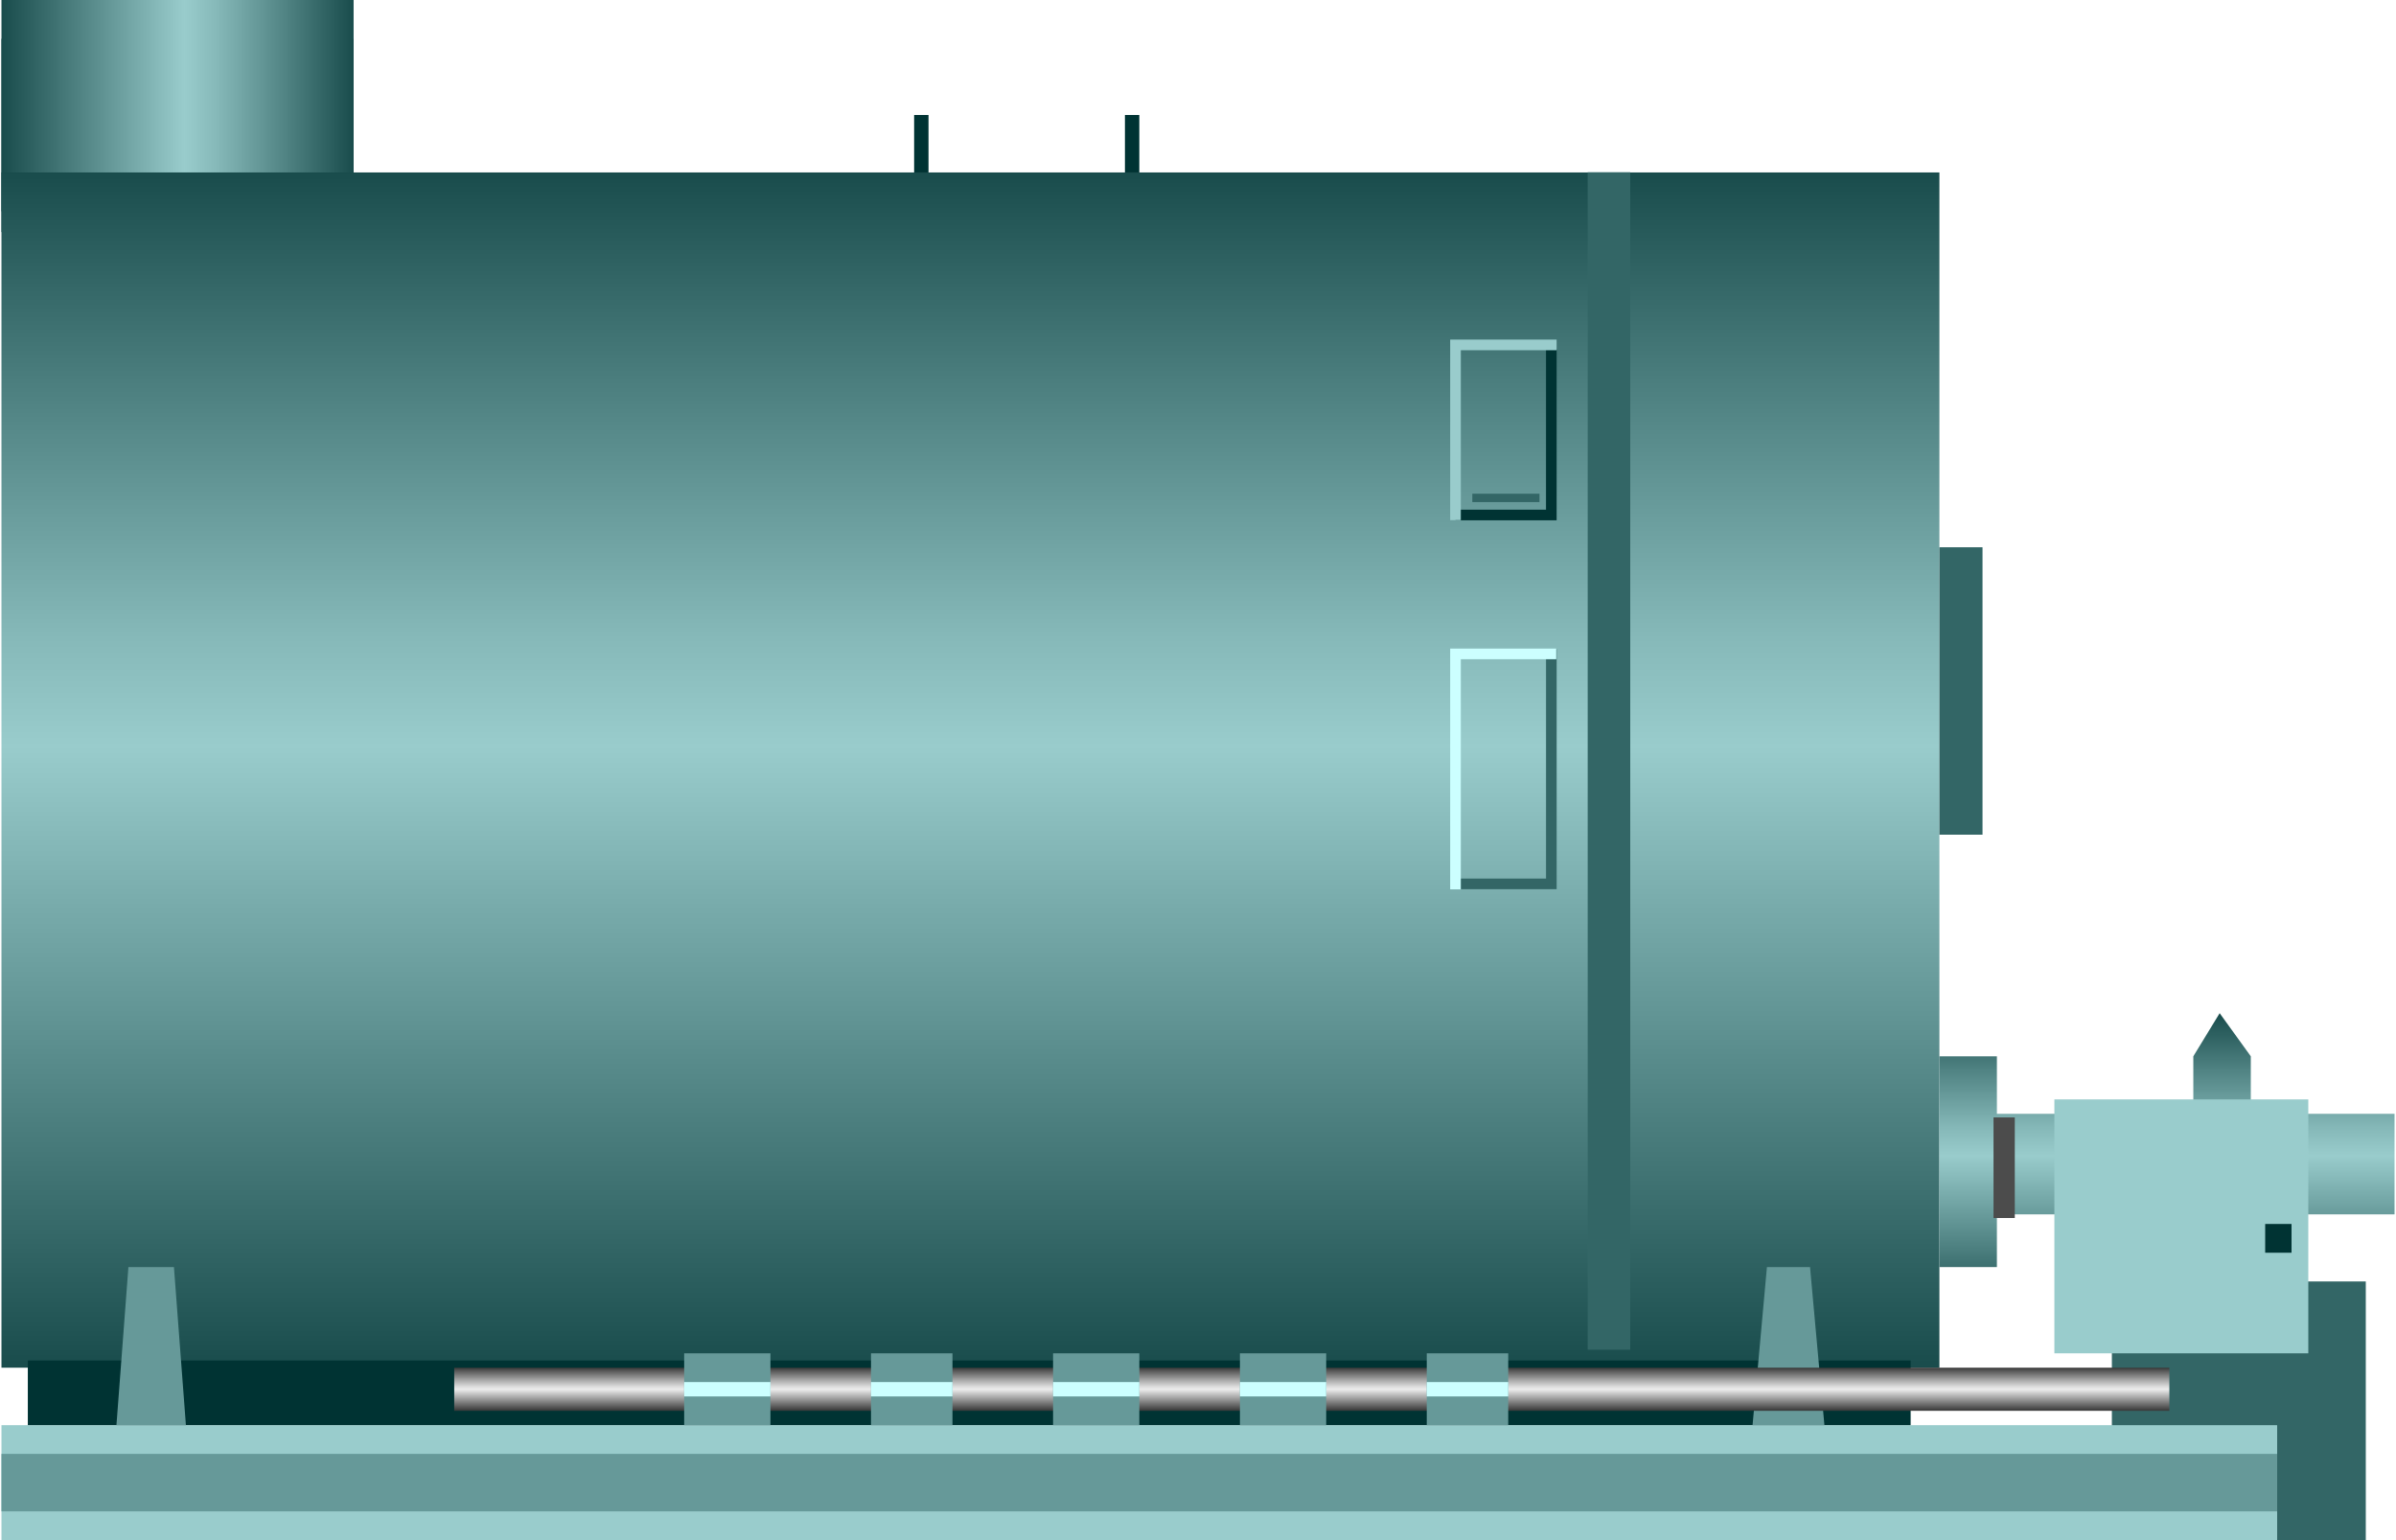 <!DOCTYPE svg PUBLIC "-//W3C//DTD SVG 1.1//EN" "http://www.w3.org/Graphics/SVG/1.1/DTD/svg11.dtd"><svg version="1.1" xmlns="http://www.w3.org/2000/svg" xmlns:xlink="http://www.w3.org/1999/xlink" width="112px" height="72px" viewBox="0 0 112.5 72.41" enable-background="new 0 0 112.5 72.41" xml:space="preserve">
<g id="Group_SmokeOutlet">
	<linearGradient id="SVGID_1_" gradientUnits="userSpaceOnUse" x1="0" y1="5.879" x2="16.554" y2="5.879">
		<stop offset="0" style="stop-color:#194C4C" />
		<stop offset="0.45" style="stop-color:#99CCCC" />
		<stop offset="0.55" style="stop-color:#86B9B9" />
		<stop offset="0.73" style="stop-color:#568989" />
		<stop offset="0.77" style="stop-color:#4C7F7F" />
		<stop offset="1" style="stop-color:#194C4C" />
	</linearGradient>
	<path fill="url(#SVGID_1_)" d="M0,9.934V1.825h16.554v8.108H0" />
	<linearGradient id="SVGID_2_" gradientUnits="userSpaceOnUse" x1="0" y1="5.456" x2="16.554" y2="5.456">
		<stop offset="0" style="stop-color:#194C4C" />
		<stop offset="0.52" style="stop-color:#99CCCC" />
		<stop offset="0.61" style="stop-color:#86B9B9" />
		<stop offset="0.79" style="stop-color:#558888" />
		<stop offset="1" style="stop-color:#194C4C" />
	</linearGradient>
	<path fill="url(#SVGID_2_)" d="M0,10.912V0h16.554v10.912" />
</g>
<g id="Group_BoilerBody">
	<linearGradient id="SVGID_3_" gradientUnits="userSpaceOnUse" x1="45.552" y1="64.303" x2="45.552" y2="8.109">
		<stop offset="0" style="stop-color:#194C4C" />
		<stop offset="0.52" style="stop-color:#99CCCC" />
		<stop offset="0.61" style="stop-color:#86B9B9" />
		<stop offset="0.79" style="stop-color:#558888" />
		<stop offset="1" style="stop-color:#194C4C" />
	</linearGradient>
	<path fill="url(#SVGID_3_)" d="M0,8.108h91.104v56.194H0V8.108" />
</g>
<g id="Group_Burner">
	<path fill="#336666" d="M99.212,60.248h11.937V72.41H99.212V60.248z" />
</g>
<g id="Group_BaseBody">
	<path fill="#99CCCC" d="M0,67.005h106.982v5.405H0V67.005z" />
	<path fill="#669999" d="M0,68.355h106.982v2.703H0V68.355z" />
	<path fill="#003333" d="M1.239,63.962h88.513v3.041H1.239V63.962z" />
	<path fill="#669999" d="M82.32,67.005l0.676-7.433h2.026l0.676,7.433H82.32z" />
	<path fill="#669999" d="M5.405,67.005l0.563-7.433h2.14l0.563,7.433H5.405z" />
</g>
<g id="Group_SafetyValves">
	<path fill="none" stroke="#336666" stroke-width="2" d="M75.57,8.099v55.357" />
	<path fill="#003333" d="M42.905,5.406h0.676v2.703h-0.676V5.406z" />
	<path fill="#003333" d="M52.815,5.406h0.676v2.703h-0.676V5.406z" />
</g>
<g id="Group_FuelBurner">
	<linearGradient id="SVGID_4_" gradientUnits="userSpaceOnUse" x1="101.802" y1="61.6" x2="101.802" y2="47.635">
		<stop offset="0" style="stop-color:#194C4C" />
		<stop offset="0.52" style="stop-color:#99CCCC" />
		<stop offset="0.61" style="stop-color:#86B9B9" />
		<stop offset="0.79" style="stop-color:#558888" />
		<stop offset="1" style="stop-color:#194C4C" />
	</linearGradient>
	<path fill="url(#SVGID_4_)" d="M91.104,49.662h2.703v2.703h9.234v-2.703l1.238-2.027l1.464,2.027v2.703h6.757v4.729h-6.757v2.478   l-1.464,2.027l-1.238-2.027v-2.478h-9.234v2.478h-2.703V49.662z" />
	<path fill="none" d="M91.104,49.662h2.703v2.703h9.234v-2.703l1.238-2.027l1.464,2.027v2.703h6.757v4.729h-6.757v2.478   l-1.464,2.027l-1.238-2.027v-2.478h-9.234v2.478h-2.703V49.662" />
	<path fill="none" stroke="#4C4C4C" d="M94.148,52.536v4.729" />
</g>
<g id="Group_ControlPanel">
	<path fill="none" stroke="#336666" stroke-width="0.5" d="M68.563,41.555h4.298V30.518" />
	<path fill="none" stroke="#CCFFFF" stroke-width="0.5" d="M68.355,41.814V30.744h4.738" />
	<path fill="#99CCCC" d="M96.509,51.689h11.937v11.938H96.509V51.689z" />
	<path fill="#003333" d="M106.419,57.545h1.239v1.352h-1.239V57.545z" />
	<path fill="none" stroke="#003333" stroke-width="0.5" d="M68.355,24.212h4.505v-7.8" />
	<path fill="none" stroke="#99CCCC" stroke-width="0.5" d="M68.355,24.455v-8.239h4.754" />
	<path fill="#336666" d="M69.146,23.212h3.157v0.394h-3.157V23.212z" />
</g>
<g id="Group_FuelHeatingFilteringSystems">
	<linearGradient id="SVGID_5_" gradientUnits="userSpaceOnUse" x1="61.599" y1="66.329" x2="61.599" y2="64.303">
		<stop offset="0" style="stop-color:#383838" />
		<stop offset="0.5" style="stop-color:#ECECEC" />
		<stop offset="0.57" style="stop-color:#D9D9D9" />
		<stop offset="0.71" style="stop-color:#A8A8A8" />
		<stop offset="0.92" style="stop-color:#5A5A5A" />
		<stop offset="1" style="stop-color:#383838" />
	</linearGradient>
	<path fill="url(#SVGID_5_)" d="M21.284,64.303h80.63v2.026h-80.63V64.303z" />
	<path fill="none" d="M21.284,64.303h80.63v2.026h-80.63V64.303" />
	<path fill="#669999" d="M67.004,63.627h3.83v3.378h-3.83V63.627z" />
	<path fill="#669999" d="M58.221,63.627h4.055v3.378h-4.055V63.627z" />
	<path fill="#669999" d="M49.437,63.627h4.054v3.378h-4.054V63.627z" />
	<path fill="#669999" d="M40.878,63.627h3.829v3.378h-3.829V63.627z" />
	<path fill="#669999" d="M32.095,63.627h4.054v3.378h-4.054V63.627z" />
	<path fill="#CCFFFF" d="M67.004,64.978h3.83v0.676h-3.83V64.978z" />
	<path fill="#CCFFFF" d="M58.221,64.978h4.055v0.676h-4.055V64.978z" />
	<path fill="#CCFFFF" d="M49.437,64.978h4.054v0.676h-4.054V64.978z" />
	<path fill="#CCFFFF" d="M40.878,64.978h3.829v0.676h-3.829V64.978z" />
	<path fill="#CCFFFF" d="M32.095,64.978h4.054v0.676h-4.054V64.978z" />
	<path fill="none" d="M40.878,63.627h3.829v3.378h-3.829V63.627" />
	<path fill="none" d="M49.437,63.627h4.054v3.378h-4.054V63.627" />
	<path fill="none" d="M58.221,63.627h4.055v3.378h-4.055V63.627" />
</g>
<g id="Group_DoorHandles">
	<path fill="#336666" d="M91.104,25.73h2.027v13.513h-2.027V25.73z" />
</g>
</svg>